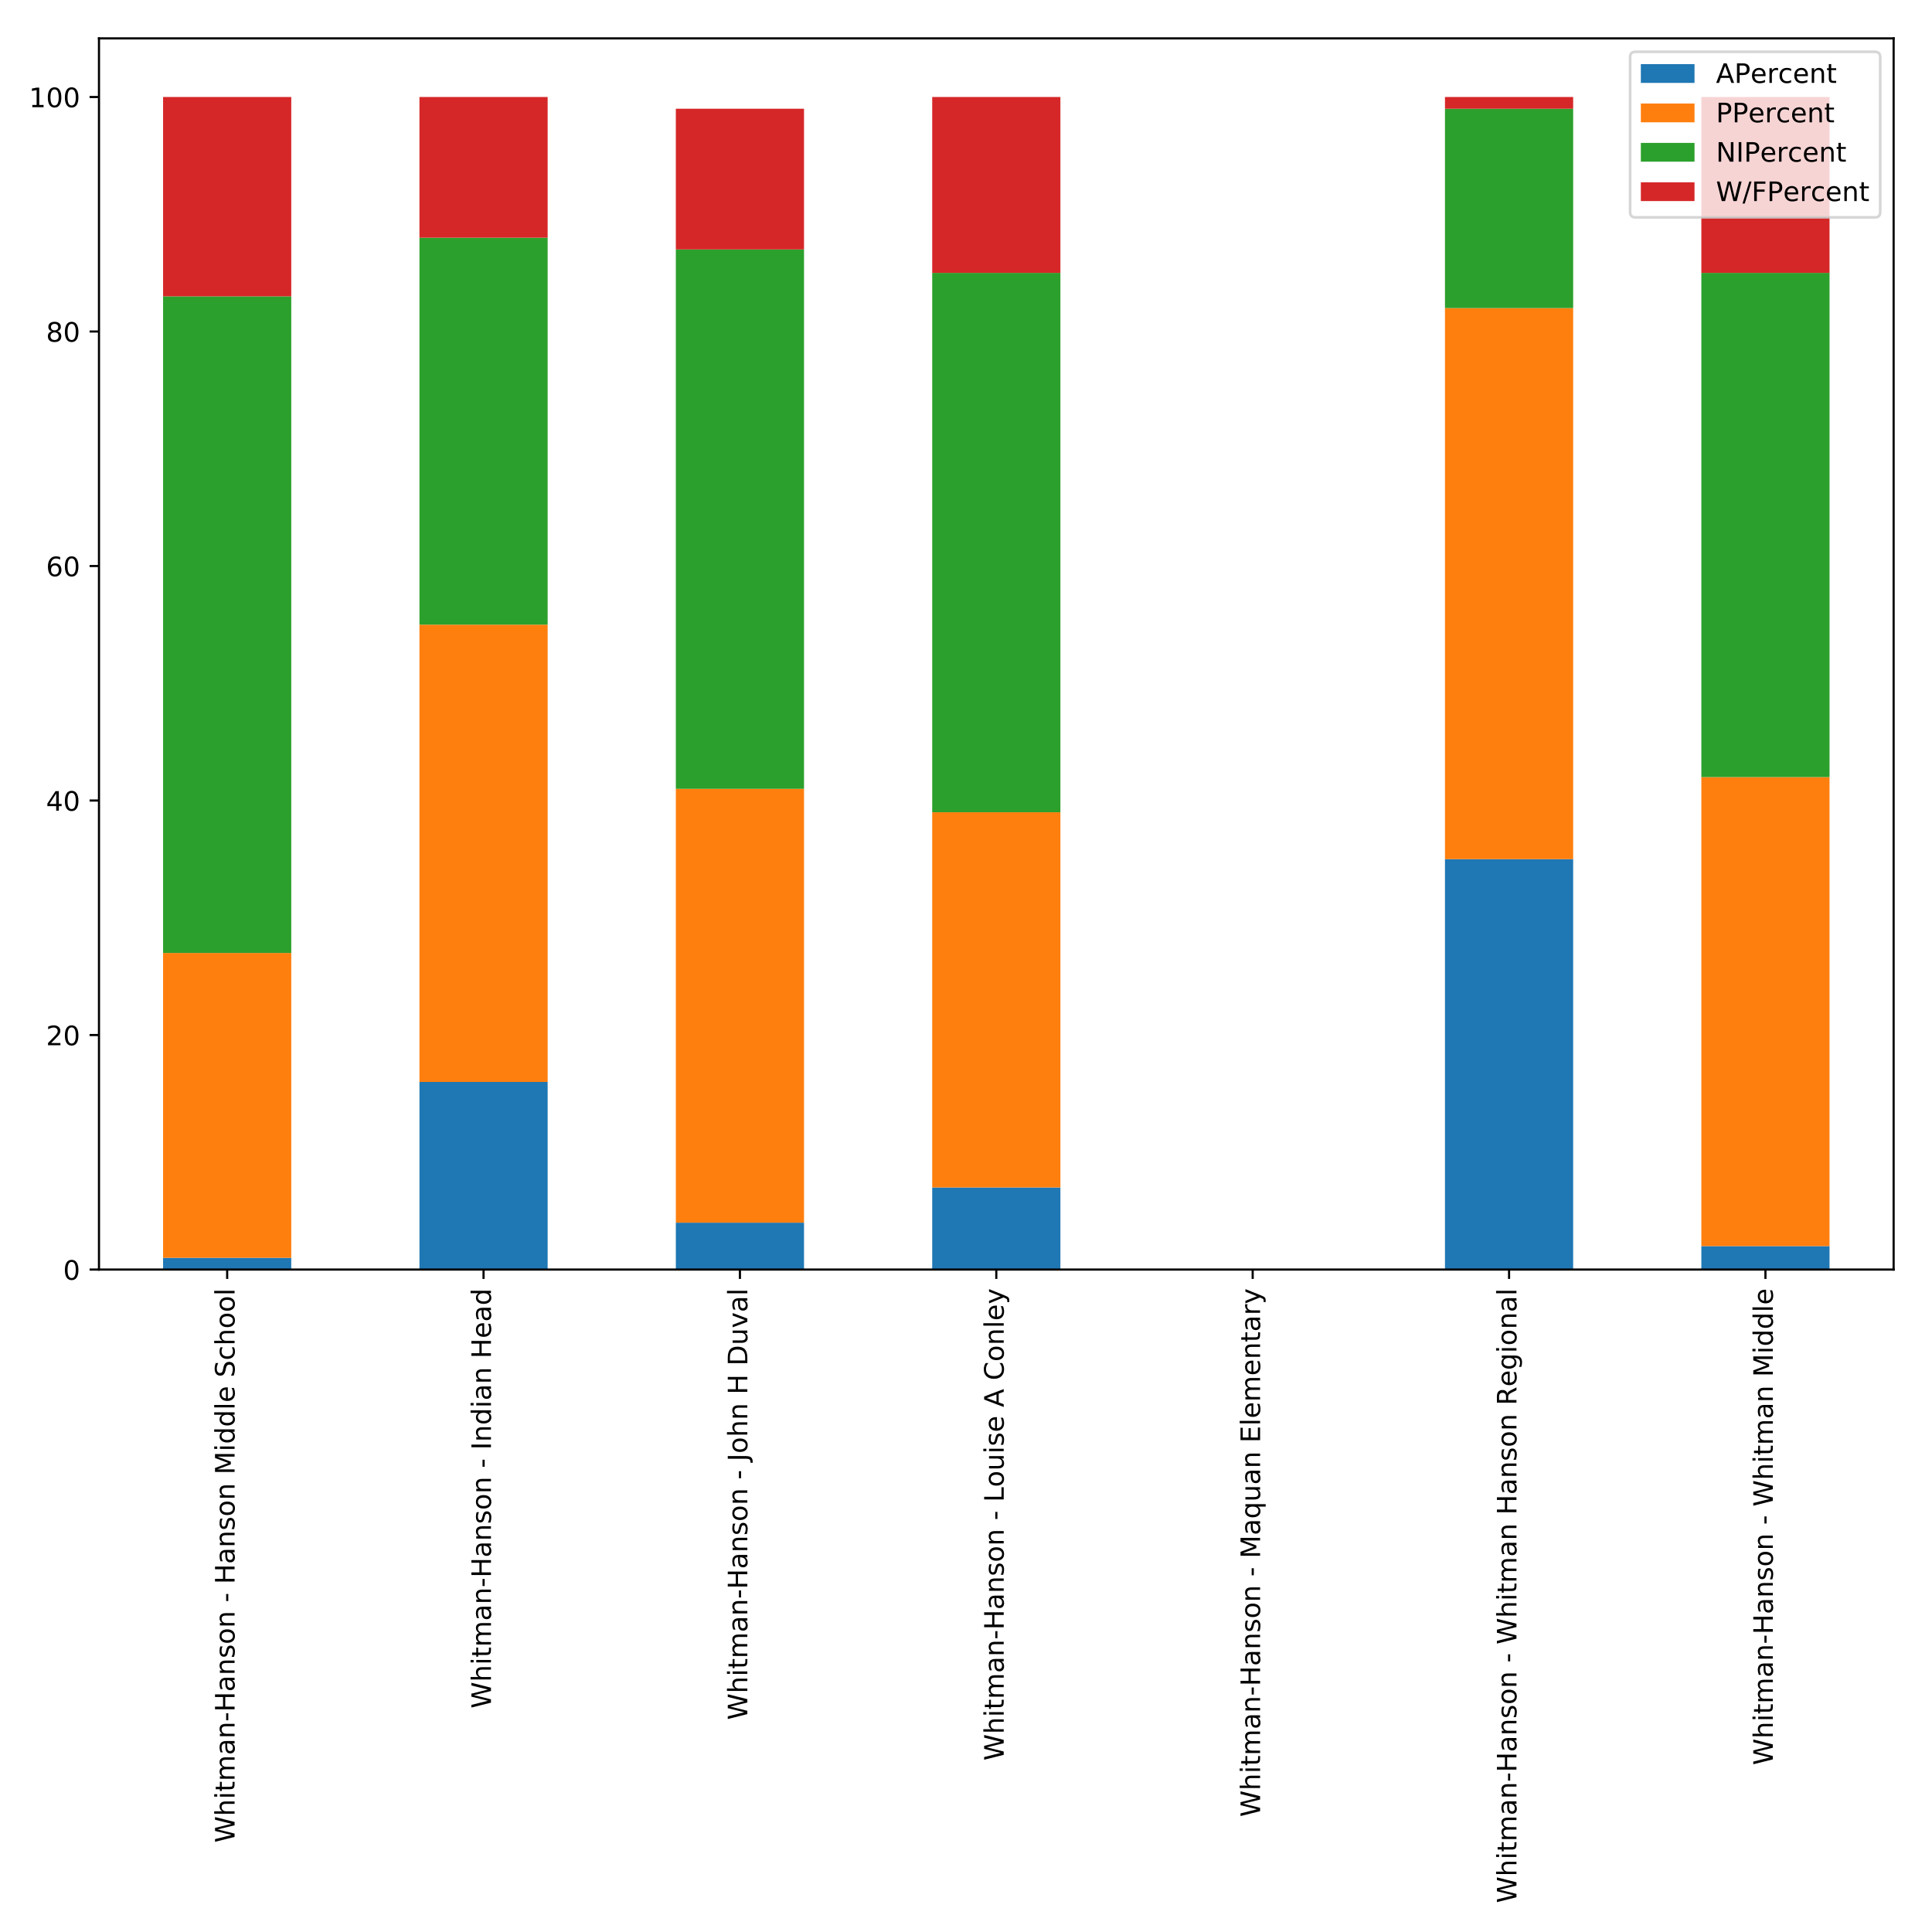 <?xml version="1.0" encoding="utf-8" standalone="no"?>
<!DOCTYPE svg PUBLIC "-//W3C//DTD SVG 1.1//EN"
  "http://www.w3.org/Graphics/SVG/1.1/DTD/svg11.dtd">
<!-- Created with matplotlib (http://matplotlib.org/) -->
<svg height="720pt" version="1.1" viewBox="0 0 720 720" width="720pt" xmlns="http://www.w3.org/2000/svg" xmlns:xlink="http://www.w3.org/1999/xlink">
 <defs>
  <style type="text/css">
*{stroke-linecap:butt;stroke-linejoin:round;}
  </style>
 </defs>
 <g id="figure_1">
  <g id="patch_1">
   <path d="M 0 720 
L 720 720 
L 720 0 
L 0 0 
z
" style="fill:#ffffff;"/>
  </g>
  <g id="axes_1">
   <g id="patch_2">
    <path d="M 36.888 473.125 
L 705.7 473.125 
L 705.7 14.3 
L 36.888 14.3 
z
" style="fill:#ffffff;"/>
   </g>
   <g id="patch_3">
    <path clip-path="url(#p2702b3f7ec)" d="M 60.774 473.125 
L 108.546 473.125 
L 108.546 468.755 
L 60.774 468.755 
z
" style="fill:#1f77b4;"/>
   </g>
   <g id="patch_4">
    <path clip-path="url(#p2702b3f7ec)" d="M 156.318 473.125 
L 204.091 473.125 
L 204.091 403.209 
L 156.318 403.209 
z
" style="fill:#1f77b4;"/>
   </g>
   <g id="patch_5">
    <path clip-path="url(#p2702b3f7ec)" d="M 251.863 473.125 
L 299.635 473.125 
L 299.635 455.646 
L 251.863 455.646 
z
" style="fill:#1f77b4;"/>
   </g>
   <g id="patch_6">
    <path clip-path="url(#p2702b3f7ec)" d="M 347.408 473.125 
L 395.18 473.125 
L 395.18 442.537 
L 347.408 442.537 
z
" style="fill:#1f77b4;"/>
   </g>
   <g id="patch_7">
    <path clip-path="url(#p2702b3f7ec)" d="M 442.952 473.125 
L 490.725 473.125 
L 490.725 473.125 
L 442.952 473.125 
z
" style="fill:#1f77b4;"/>
   </g>
   <g id="patch_8">
    <path clip-path="url(#p2702b3f7ec)" d="M 538.497 473.125 
L 586.269 473.125 
L 586.269 320.183 
L 538.497 320.183 
z
" style="fill:#1f77b4;"/>
   </g>
   <g id="patch_9">
    <path clip-path="url(#p2702b3f7ec)" d="M 634.042 473.125 
L 681.814 473.125 
L 681.814 464.385 
L 634.042 464.385 
z
" style="fill:#1f77b4;"/>
   </g>
   <g id="patch_10">
    <path clip-path="url(#p2702b3f7ec)" d="M 60.774 468.755 
L 108.546 468.755 
L 108.546 355.141 
L 60.774 355.141 
z
" style="fill:#ff7f0e;"/>
   </g>
   <g id="patch_11">
    <path clip-path="url(#p2702b3f7ec)" d="M 156.318 403.209 
L 204.091 403.209 
L 204.091 232.788 
L 156.318 232.788 
z
" style="fill:#ff7f0e;"/>
   </g>
   <g id="patch_12">
    <path clip-path="url(#p2702b3f7ec)" d="M 251.863 455.646 
L 299.635 455.646 
L 299.635 293.965 
L 251.863 293.965 
z
" style="fill:#ff7f0e;"/>
   </g>
   <g id="patch_13">
    <path clip-path="url(#p2702b3f7ec)" d="M 347.408 442.537 
L 395.18 442.537 
L 395.18 302.704 
L 347.408 302.704 
z
" style="fill:#ff7f0e;"/>
   </g>
   <g id="patch_14">
    <path clip-path="url(#p2702b3f7ec)" d="M 442.952 473.125 
L 490.725 473.125 
L 490.725 473.125 
L 442.952 473.125 
z
" style="fill:#ff7f0e;"/>
   </g>
   <g id="patch_15">
    <path clip-path="url(#p2702b3f7ec)" d="M 538.497 320.183 
L 586.269 320.183 
L 586.269 114.805 
L 538.497 114.805 
z
" style="fill:#ff7f0e;"/>
   </g>
   <g id="patch_16">
    <path clip-path="url(#p2702b3f7ec)" d="M 634.042 464.385 
L 681.814 464.385 
L 681.814 289.595 
L 634.042 289.595 
z
" style="fill:#ff7f0e;"/>
   </g>
   <g id="patch_17">
    <path clip-path="url(#p2702b3f7ec)" d="M 60.774 355.141 
L 108.546 355.141 
L 108.546 110.435 
L 60.774 110.435 
z
" style="fill:#2ca02c;"/>
   </g>
   <g id="patch_18">
    <path clip-path="url(#p2702b3f7ec)" d="M 156.318 232.788 
L 204.091 232.788 
L 204.091 88.586 
L 156.318 88.586 
z
" style="fill:#2ca02c;"/>
   </g>
   <g id="patch_19">
    <path clip-path="url(#p2702b3f7ec)" d="M 251.863 293.965 
L 299.635 293.965 
L 299.635 92.956 
L 251.863 92.956 
z
" style="fill:#2ca02c;"/>
   </g>
   <g id="patch_20">
    <path clip-path="url(#p2702b3f7ec)" d="M 347.408 302.704 
L 395.18 302.704 
L 395.18 101.695 
L 347.408 101.695 
z
" style="fill:#2ca02c;"/>
   </g>
   <g id="patch_21">
    <path clip-path="url(#p2702b3f7ec)" d="M 442.952 473.125 
L 490.725 473.125 
L 490.725 473.125 
L 442.952 473.125 
z
" style="fill:#2ca02c;"/>
   </g>
   <g id="patch_22">
    <path clip-path="url(#p2702b3f7ec)" d="M 538.497 114.805 
L 586.269 114.805 
L 586.269 40.519 
L 538.497 40.519 
z
" style="fill:#2ca02c;"/>
   </g>
   <g id="patch_23">
    <path clip-path="url(#p2702b3f7ec)" d="M 634.042 289.595 
L 681.814 289.595 
L 681.814 101.695 
L 634.042 101.695 
z
" style="fill:#2ca02c;"/>
   </g>
   <g id="patch_24">
    <path clip-path="url(#p2702b3f7ec)" d="M 60.774 110.435 
L 108.546 110.435 
L 108.546 36.149 
L 60.774 36.149 
z
" style="fill:#d62728;"/>
   </g>
   <g id="patch_25">
    <path clip-path="url(#p2702b3f7ec)" d="M 156.318 88.586 
L 204.091 88.586 
L 204.091 36.149 
L 156.318 36.149 
z
" style="fill:#d62728;"/>
   </g>
   <g id="patch_26">
    <path clip-path="url(#p2702b3f7ec)" d="M 251.863 92.956 
L 299.635 92.956 
L 299.635 40.519 
L 251.863 40.519 
z
" style="fill:#d62728;"/>
   </g>
   <g id="patch_27">
    <path clip-path="url(#p2702b3f7ec)" d="M 347.408 101.695 
L 395.18 101.695 
L 395.18 36.149 
L 347.408 36.149 
z
" style="fill:#d62728;"/>
   </g>
   <g id="patch_28">
    <path clip-path="url(#p2702b3f7ec)" d="M 442.952 473.125 
L 490.725 473.125 
L 490.725 473.125 
L 442.952 473.125 
z
" style="fill:#d62728;"/>
   </g>
   <g id="patch_29">
    <path clip-path="url(#p2702b3f7ec)" d="M 538.497 40.519 
L 586.269 40.519 
L 586.269 36.149 
L 538.497 36.149 
z
" style="fill:#d62728;"/>
   </g>
   <g id="patch_30">
    <path clip-path="url(#p2702b3f7ec)" d="M 634.042 101.695 
L 681.814 101.695 
L 681.814 36.149 
L 634.042 36.149 
z
" style="fill:#d62728;"/>
   </g>
   <g id="matplotlib.axis_1">
    <g id="xtick_1">
     <g id="line2d_1">
      <defs>
       <path d="M 0 0 
L 0 3.5 
" id="me9a4a42845" style="stroke:#000000;stroke-width:0.8;"/>
      </defs>
      <g>
       <use style="stroke:#000000;stroke-width:0.8;" x="84.66" xlink:href="#me9a4a42845" y="473.125"/>
      </g>
     </g>
     <g id="text_1">
      <!-- Whitman-Hanson - Hanson Middle School -->
      <defs>
       <path d="M 3.328 72.906 
L 13.281 72.906 
L 28.609 11.281 
L 43.891 72.906 
L 54.984 72.906 
L 70.312 11.281 
L 85.594 72.906 
L 95.609 72.906 
L 77.297 0 
L 64.891 0 
L 49.516 63.281 
L 33.984 0 
L 21.578 0 
z
" id="DejaVuSans-57"/>
       <path d="M 54.891 33.016 
L 54.891 0 
L 45.906 0 
L 45.906 32.719 
Q 45.906 40.484 42.875 44.328 
Q 39.844 48.188 33.797 48.188 
Q 26.516 48.188 22.312 43.547 
Q 18.109 38.922 18.109 30.906 
L 18.109 0 
L 9.078 0 
L 9.078 75.984 
L 18.109 75.984 
L 18.109 46.188 
Q 21.344 51.125 25.703 53.562 
Q 30.078 56 35.797 56 
Q 45.219 56 50.047 50.172 
Q 54.891 44.344 54.891 33.016 
z
" id="DejaVuSans-68"/>
       <path d="M 9.422 54.688 
L 18.406 54.688 
L 18.406 0 
L 9.422 0 
z
M 9.422 75.984 
L 18.406 75.984 
L 18.406 64.594 
L 9.422 64.594 
z
" id="DejaVuSans-69"/>
       <path d="M 18.312 70.219 
L 18.312 54.688 
L 36.812 54.688 
L 36.812 47.703 
L 18.312 47.703 
L 18.312 18.016 
Q 18.312 11.328 20.141 9.422 
Q 21.969 7.516 27.594 7.516 
L 36.812 7.516 
L 36.812 0 
L 27.594 0 
Q 17.188 0 13.234 3.875 
Q 9.281 7.766 9.281 18.016 
L 9.281 47.703 
L 2.688 47.703 
L 2.688 54.688 
L 9.281 54.688 
L 9.281 70.219 
z
" id="DejaVuSans-74"/>
       <path d="M 52 44.188 
Q 55.375 50.25 60.062 53.125 
Q 64.75 56 71.094 56 
Q 79.641 56 84.281 50.016 
Q 88.922 44.047 88.922 33.016 
L 88.922 0 
L 79.891 0 
L 79.891 32.719 
Q 79.891 40.578 77.094 44.375 
Q 74.312 48.188 68.609 48.188 
Q 61.625 48.188 57.562 43.547 
Q 53.516 38.922 53.516 30.906 
L 53.516 0 
L 44.484 0 
L 44.484 32.719 
Q 44.484 40.625 41.703 44.406 
Q 38.922 48.188 33.109 48.188 
Q 26.219 48.188 22.156 43.531 
Q 18.109 38.875 18.109 30.906 
L 18.109 0 
L 9.078 0 
L 9.078 54.688 
L 18.109 54.688 
L 18.109 46.188 
Q 21.188 51.219 25.484 53.609 
Q 29.781 56 35.688 56 
Q 41.656 56 45.828 52.969 
Q 50 49.953 52 44.188 
z
" id="DejaVuSans-6d"/>
       <path d="M 34.281 27.484 
Q 23.391 27.484 19.188 25 
Q 14.984 22.516 14.984 16.5 
Q 14.984 11.719 18.141 8.906 
Q 21.297 6.109 26.703 6.109 
Q 34.188 6.109 38.703 11.406 
Q 43.219 16.703 43.219 25.484 
L 43.219 27.484 
z
M 52.203 31.203 
L 52.203 0 
L 43.219 0 
L 43.219 8.297 
Q 40.141 3.328 35.547 0.953 
Q 30.953 -1.422 24.312 -1.422 
Q 15.922 -1.422 10.953 3.297 
Q 6 8.016 6 15.922 
Q 6 25.141 12.172 29.828 
Q 18.359 34.516 30.609 34.516 
L 43.219 34.516 
L 43.219 35.406 
Q 43.219 41.609 39.141 45 
Q 35.062 48.391 27.688 48.391 
Q 23 48.391 18.547 47.266 
Q 14.109 46.141 10.016 43.891 
L 10.016 52.203 
Q 14.938 54.109 19.578 55.047 
Q 24.219 56 28.609 56 
Q 40.484 56 46.344 49.844 
Q 52.203 43.703 52.203 31.203 
z
" id="DejaVuSans-61"/>
       <path d="M 54.891 33.016 
L 54.891 0 
L 45.906 0 
L 45.906 32.719 
Q 45.906 40.484 42.875 44.328 
Q 39.844 48.188 33.797 48.188 
Q 26.516 48.188 22.312 43.547 
Q 18.109 38.922 18.109 30.906 
L 18.109 0 
L 9.078 0 
L 9.078 54.688 
L 18.109 54.688 
L 18.109 46.188 
Q 21.344 51.125 25.703 53.562 
Q 30.078 56 35.797 56 
Q 45.219 56 50.047 50.172 
Q 54.891 44.344 54.891 33.016 
z
" id="DejaVuSans-6e"/>
       <path d="M 4.891 31.391 
L 31.203 31.391 
L 31.203 23.391 
L 4.891 23.391 
z
" id="DejaVuSans-2d"/>
       <path d="M 9.812 72.906 
L 19.672 72.906 
L 19.672 43.016 
L 55.516 43.016 
L 55.516 72.906 
L 65.375 72.906 
L 65.375 0 
L 55.516 0 
L 55.516 34.719 
L 19.672 34.719 
L 19.672 0 
L 9.812 0 
z
" id="DejaVuSans-48"/>
       <path d="M 44.281 53.078 
L 44.281 44.578 
Q 40.484 46.531 36.375 47.5 
Q 32.281 48.484 27.875 48.484 
Q 21.188 48.484 17.844 46.438 
Q 14.5 44.391 14.5 40.281 
Q 14.5 37.156 16.891 35.375 
Q 19.281 33.594 26.516 31.984 
L 29.594 31.297 
Q 39.156 29.25 43.188 25.516 
Q 47.219 21.781 47.219 15.094 
Q 47.219 7.469 41.188 3.016 
Q 35.156 -1.422 24.609 -1.422 
Q 20.219 -1.422 15.453 -0.562 
Q 10.688 0.297 5.422 2 
L 5.422 11.281 
Q 10.406 8.688 15.234 7.391 
Q 20.062 6.109 24.812 6.109 
Q 31.156 6.109 34.562 8.281 
Q 37.984 10.453 37.984 14.406 
Q 37.984 18.062 35.516 20.016 
Q 33.062 21.969 24.703 23.781 
L 21.578 24.516 
Q 13.234 26.266 9.516 29.906 
Q 5.812 33.547 5.812 39.891 
Q 5.812 47.609 11.281 51.797 
Q 16.75 56 26.812 56 
Q 31.781 56 36.172 55.266 
Q 40.578 54.547 44.281 53.078 
z
" id="DejaVuSans-73"/>
       <path d="M 30.609 48.391 
Q 23.391 48.391 19.188 42.75 
Q 14.984 37.109 14.984 27.297 
Q 14.984 17.484 19.156 11.844 
Q 23.344 6.203 30.609 6.203 
Q 37.797 6.203 41.984 11.859 
Q 46.188 17.531 46.188 27.297 
Q 46.188 37.016 41.984 42.703 
Q 37.797 48.391 30.609 48.391 
z
M 30.609 56 
Q 42.328 56 49.016 48.375 
Q 55.719 40.766 55.719 27.297 
Q 55.719 13.875 49.016 6.219 
Q 42.328 -1.422 30.609 -1.422 
Q 18.844 -1.422 12.172 6.219 
Q 5.516 13.875 5.516 27.297 
Q 5.516 40.766 12.172 48.375 
Q 18.844 56 30.609 56 
z
" id="DejaVuSans-6f"/>
       <path id="DejaVuSans-20"/>
       <path d="M 9.812 72.906 
L 24.516 72.906 
L 43.109 23.297 
L 61.812 72.906 
L 76.516 72.906 
L 76.516 0 
L 66.891 0 
L 66.891 64.016 
L 48.094 14.016 
L 38.188 14.016 
L 19.391 64.016 
L 19.391 0 
L 9.812 0 
z
" id="DejaVuSans-4d"/>
       <path d="M 45.406 46.391 
L 45.406 75.984 
L 54.391 75.984 
L 54.391 0 
L 45.406 0 
L 45.406 8.203 
Q 42.578 3.328 38.25 0.953 
Q 33.938 -1.422 27.875 -1.422 
Q 17.969 -1.422 11.734 6.484 
Q 5.516 14.406 5.516 27.297 
Q 5.516 40.188 11.734 48.094 
Q 17.969 56 27.875 56 
Q 33.938 56 38.25 53.625 
Q 42.578 51.266 45.406 46.391 
z
M 14.797 27.297 
Q 14.797 17.391 18.875 11.75 
Q 22.953 6.109 30.078 6.109 
Q 37.203 6.109 41.297 11.75 
Q 45.406 17.391 45.406 27.297 
Q 45.406 37.203 41.297 42.844 
Q 37.203 48.484 30.078 48.484 
Q 22.953 48.484 18.875 42.844 
Q 14.797 37.203 14.797 27.297 
z
" id="DejaVuSans-64"/>
       <path d="M 9.422 75.984 
L 18.406 75.984 
L 18.406 0 
L 9.422 0 
z
" id="DejaVuSans-6c"/>
       <path d="M 56.203 29.594 
L 56.203 25.203 
L 14.891 25.203 
Q 15.484 15.922 20.484 11.062 
Q 25.484 6.203 34.422 6.203 
Q 39.594 6.203 44.453 7.469 
Q 49.312 8.734 54.109 11.281 
L 54.109 2.781 
Q 49.266 0.734 44.188 -0.344 
Q 39.109 -1.422 33.891 -1.422 
Q 20.797 -1.422 13.156 6.188 
Q 5.516 13.812 5.516 26.812 
Q 5.516 40.234 12.766 48.109 
Q 20.016 56 32.328 56 
Q 43.359 56 49.781 48.891 
Q 56.203 41.797 56.203 29.594 
z
M 47.219 32.234 
Q 47.125 39.594 43.094 43.984 
Q 39.062 48.391 32.422 48.391 
Q 24.906 48.391 20.391 44.141 
Q 15.875 39.891 15.188 32.172 
z
" id="DejaVuSans-65"/>
       <path d="M 53.516 70.516 
L 53.516 60.891 
Q 47.906 63.578 42.922 64.891 
Q 37.938 66.219 33.297 66.219 
Q 25.25 66.219 20.875 63.094 
Q 16.5 59.969 16.5 54.203 
Q 16.5 49.359 19.406 46.891 
Q 22.312 44.438 30.422 42.922 
L 36.375 41.703 
Q 47.406 39.594 52.656 34.297 
Q 57.906 29 57.906 20.125 
Q 57.906 9.516 50.797 4.047 
Q 43.703 -1.422 29.984 -1.422 
Q 24.812 -1.422 18.969 -0.25 
Q 13.141 0.922 6.891 3.219 
L 6.891 13.375 
Q 12.891 10.016 18.656 8.297 
Q 24.422 6.594 29.984 6.594 
Q 38.422 6.594 43.016 9.906 
Q 47.609 13.234 47.609 19.391 
Q 47.609 24.75 44.312 27.781 
Q 41.016 30.812 33.5 32.328 
L 27.484 33.5 
Q 16.453 35.688 11.516 40.375 
Q 6.594 45.062 6.594 53.422 
Q 6.594 63.094 13.406 68.656 
Q 20.219 74.219 32.172 74.219 
Q 37.312 74.219 42.625 73.281 
Q 47.953 72.359 53.516 70.516 
z
" id="DejaVuSans-53"/>
       <path d="M 48.781 52.594 
L 48.781 44.188 
Q 44.969 46.297 41.141 47.344 
Q 37.312 48.391 33.406 48.391 
Q 24.656 48.391 19.812 42.844 
Q 14.984 37.312 14.984 27.297 
Q 14.984 17.281 19.812 11.734 
Q 24.656 6.203 33.406 6.203 
Q 37.312 6.203 41.141 7.25 
Q 44.969 8.297 48.781 10.406 
L 48.781 2.094 
Q 45.016 0.344 40.984 -0.531 
Q 36.969 -1.422 32.422 -1.422 
Q 20.062 -1.422 12.781 6.344 
Q 5.516 14.109 5.516 27.297 
Q 5.516 40.672 12.859 48.328 
Q 20.219 56 33.016 56 
Q 37.156 56 41.109 55.141 
Q 45.062 54.297 48.781 52.594 
z
" id="DejaVuSans-63"/>
      </defs>
      <g transform="translate(87.419 686.72)rotate(-90)scale(0.1 -0.1)">
       <use xlink:href="#DejaVuSans-57"/>
       <use x="98.877" xlink:href="#DejaVuSans-68"/>
       <use x="162.256" xlink:href="#DejaVuSans-69"/>
       <use x="190.039" xlink:href="#DejaVuSans-74"/>
       <use x="229.248" xlink:href="#DejaVuSans-6d"/>
       <use x="326.66" xlink:href="#DejaVuSans-61"/>
       <use x="387.939" xlink:href="#DejaVuSans-6e"/>
       <use x="451.318" xlink:href="#DejaVuSans-2d"/>
       <use x="487.402" xlink:href="#DejaVuSans-48"/>
       <use x="562.598" xlink:href="#DejaVuSans-61"/>
       <use x="623.877" xlink:href="#DejaVuSans-6e"/>
       <use x="687.256" xlink:href="#DejaVuSans-73"/>
       <use x="739.355" xlink:href="#DejaVuSans-6f"/>
       <use x="800.537" xlink:href="#DejaVuSans-6e"/>
       <use x="863.916" xlink:href="#DejaVuSans-20"/>
       <use x="895.703" xlink:href="#DejaVuSans-2d"/>
       <use x="931.787" xlink:href="#DejaVuSans-20"/>
       <use x="963.574" xlink:href="#DejaVuSans-48"/>
       <use x="1038.77" xlink:href="#DejaVuSans-61"/>
       <use x="1100.049" xlink:href="#DejaVuSans-6e"/>
       <use x="1163.428" xlink:href="#DejaVuSans-73"/>
       <use x="1215.527" xlink:href="#DejaVuSans-6f"/>
       <use x="1276.709" xlink:href="#DejaVuSans-6e"/>
       <use x="1340.088" xlink:href="#DejaVuSans-20"/>
       <use x="1371.875" xlink:href="#DejaVuSans-4d"/>
       <use x="1458.154" xlink:href="#DejaVuSans-69"/>
       <use x="1485.938" xlink:href="#DejaVuSans-64"/>
       <use x="1549.414" xlink:href="#DejaVuSans-64"/>
       <use x="1612.891" xlink:href="#DejaVuSans-6c"/>
       <use x="1640.674" xlink:href="#DejaVuSans-65"/>
       <use x="1702.197" xlink:href="#DejaVuSans-20"/>
       <use x="1733.984" xlink:href="#DejaVuSans-53"/>
       <use x="1797.461" xlink:href="#DejaVuSans-63"/>
       <use x="1852.441" xlink:href="#DejaVuSans-68"/>
       <use x="1915.82" xlink:href="#DejaVuSans-6f"/>
       <use x="1977.002" xlink:href="#DejaVuSans-6f"/>
       <use x="2038.184" xlink:href="#DejaVuSans-6c"/>
      </g>
     </g>
    </g>
    <g id="xtick_2">
     <g id="line2d_2">
      <g>
       <use style="stroke:#000000;stroke-width:0.8;" x="180.204" xlink:href="#me9a4a42845" y="473.125"/>
      </g>
     </g>
     <g id="text_2">
      <!-- Whitman-Hanson - Indian Head -->
      <defs>
       <path d="M 9.812 72.906 
L 19.672 72.906 
L 19.672 0 
L 9.812 0 
z
" id="DejaVuSans-49"/>
      </defs>
      <g transform="translate(182.964 636.686)rotate(-90)scale(0.1 -0.1)">
       <use xlink:href="#DejaVuSans-57"/>
       <use x="98.877" xlink:href="#DejaVuSans-68"/>
       <use x="162.256" xlink:href="#DejaVuSans-69"/>
       <use x="190.039" xlink:href="#DejaVuSans-74"/>
       <use x="229.248" xlink:href="#DejaVuSans-6d"/>
       <use x="326.66" xlink:href="#DejaVuSans-61"/>
       <use x="387.939" xlink:href="#DejaVuSans-6e"/>
       <use x="451.318" xlink:href="#DejaVuSans-2d"/>
       <use x="487.402" xlink:href="#DejaVuSans-48"/>
       <use x="562.598" xlink:href="#DejaVuSans-61"/>
       <use x="623.877" xlink:href="#DejaVuSans-6e"/>
       <use x="687.256" xlink:href="#DejaVuSans-73"/>
       <use x="739.355" xlink:href="#DejaVuSans-6f"/>
       <use x="800.537" xlink:href="#DejaVuSans-6e"/>
       <use x="863.916" xlink:href="#DejaVuSans-20"/>
       <use x="895.703" xlink:href="#DejaVuSans-2d"/>
       <use x="931.787" xlink:href="#DejaVuSans-20"/>
       <use x="963.574" xlink:href="#DejaVuSans-49"/>
       <use x="993.066" xlink:href="#DejaVuSans-6e"/>
       <use x="1056.445" xlink:href="#DejaVuSans-64"/>
       <use x="1119.922" xlink:href="#DejaVuSans-69"/>
       <use x="1147.705" xlink:href="#DejaVuSans-61"/>
       <use x="1208.984" xlink:href="#DejaVuSans-6e"/>
       <use x="1272.363" xlink:href="#DejaVuSans-20"/>
       <use x="1304.15" xlink:href="#DejaVuSans-48"/>
       <use x="1379.346" xlink:href="#DejaVuSans-65"/>
       <use x="1440.869" xlink:href="#DejaVuSans-61"/>
       <use x="1502.148" xlink:href="#DejaVuSans-64"/>
      </g>
     </g>
    </g>
    <g id="xtick_3">
     <g id="line2d_3">
      <g>
       <use style="stroke:#000000;stroke-width:0.8;" x="275.749" xlink:href="#me9a4a42845" y="473.125"/>
      </g>
     </g>
     <g id="text_3">
      <!-- Whitman-Hanson - John H Duval -->
      <defs>
       <path d="M 9.812 72.906 
L 19.672 72.906 
L 19.672 5.078 
Q 19.672 -8.109 14.672 -14.062 
Q 9.672 -20.016 -1.422 -20.016 
L -5.172 -20.016 
L -5.172 -11.719 
L -2.094 -11.719 
Q 4.438 -11.719 7.125 -8.047 
Q 9.812 -4.391 9.812 5.078 
z
" id="DejaVuSans-4a"/>
       <path d="M 19.672 64.797 
L 19.672 8.109 
L 31.594 8.109 
Q 46.688 8.109 53.688 14.938 
Q 60.688 21.781 60.688 36.531 
Q 60.688 51.172 53.688 57.984 
Q 46.688 64.797 31.594 64.797 
z
M 9.812 72.906 
L 30.078 72.906 
Q 51.266 72.906 61.172 64.094 
Q 71.094 55.281 71.094 36.531 
Q 71.094 17.672 61.125 8.828 
Q 51.172 0 30.078 0 
L 9.812 0 
z
" id="DejaVuSans-44"/>
       <path d="M 8.5 21.578 
L 8.5 54.688 
L 17.484 54.688 
L 17.484 21.922 
Q 17.484 14.156 20.5 10.266 
Q 23.531 6.391 29.594 6.391 
Q 36.859 6.391 41.078 11.031 
Q 45.312 15.672 45.312 23.688 
L 45.312 54.688 
L 54.297 54.688 
L 54.297 0 
L 45.312 0 
L 45.312 8.406 
Q 42.047 3.422 37.719 1 
Q 33.406 -1.422 27.688 -1.422 
Q 18.266 -1.422 13.375 4.438 
Q 8.5 10.297 8.5 21.578 
z
M 31.109 56 
z
" id="DejaVuSans-75"/>
       <path d="M 2.984 54.688 
L 12.5 54.688 
L 29.594 8.797 
L 46.688 54.688 
L 56.203 54.688 
L 35.688 0 
L 23.484 0 
z
" id="DejaVuSans-76"/>
      </defs>
      <g transform="translate(278.508 640.961)rotate(-90)scale(0.1 -0.1)">
       <use xlink:href="#DejaVuSans-57"/>
       <use x="98.877" xlink:href="#DejaVuSans-68"/>
       <use x="162.256" xlink:href="#DejaVuSans-69"/>
       <use x="190.039" xlink:href="#DejaVuSans-74"/>
       <use x="229.248" xlink:href="#DejaVuSans-6d"/>
       <use x="326.66" xlink:href="#DejaVuSans-61"/>
       <use x="387.939" xlink:href="#DejaVuSans-6e"/>
       <use x="451.318" xlink:href="#DejaVuSans-2d"/>
       <use x="487.402" xlink:href="#DejaVuSans-48"/>
       <use x="562.598" xlink:href="#DejaVuSans-61"/>
       <use x="623.877" xlink:href="#DejaVuSans-6e"/>
       <use x="687.256" xlink:href="#DejaVuSans-73"/>
       <use x="739.355" xlink:href="#DejaVuSans-6f"/>
       <use x="800.537" xlink:href="#DejaVuSans-6e"/>
       <use x="863.916" xlink:href="#DejaVuSans-20"/>
       <use x="895.703" xlink:href="#DejaVuSans-2d"/>
       <use x="931.787" xlink:href="#DejaVuSans-20"/>
       <use x="963.574" xlink:href="#DejaVuSans-4a"/>
       <use x="993.066" xlink:href="#DejaVuSans-6f"/>
       <use x="1054.248" xlink:href="#DejaVuSans-68"/>
       <use x="1117.627" xlink:href="#DejaVuSans-6e"/>
       <use x="1181.006" xlink:href="#DejaVuSans-20"/>
       <use x="1212.793" xlink:href="#DejaVuSans-48"/>
       <use x="1287.988" xlink:href="#DejaVuSans-20"/>
       <use x="1319.775" xlink:href="#DejaVuSans-44"/>
       <use x="1396.777" xlink:href="#DejaVuSans-75"/>
       <use x="1460.156" xlink:href="#DejaVuSans-76"/>
       <use x="1519.336" xlink:href="#DejaVuSans-61"/>
       <use x="1580.615" xlink:href="#DejaVuSans-6c"/>
      </g>
     </g>
    </g>
    <g id="xtick_4">
     <g id="line2d_4">
      <g>
       <use style="stroke:#000000;stroke-width:0.8;" x="371.294" xlink:href="#me9a4a42845" y="473.125"/>
      </g>
     </g>
     <g id="text_4">
      <!-- Whitman-Hanson - Louise A Conley -->
      <defs>
       <path d="M 9.812 72.906 
L 19.672 72.906 
L 19.672 8.297 
L 55.172 8.297 
L 55.172 0 
L 9.812 0 
z
" id="DejaVuSans-4c"/>
       <path d="M 34.188 63.188 
L 20.797 26.906 
L 47.609 26.906 
z
M 28.609 72.906 
L 39.797 72.906 
L 67.578 0 
L 57.328 0 
L 50.688 18.703 
L 17.828 18.703 
L 11.188 0 
L 0.781 0 
z
" id="DejaVuSans-41"/>
       <path d="M 64.406 67.281 
L 64.406 56.891 
Q 59.422 61.531 53.781 63.812 
Q 48.141 66.109 41.797 66.109 
Q 29.297 66.109 22.656 58.469 
Q 16.016 50.828 16.016 36.375 
Q 16.016 21.969 22.656 14.328 
Q 29.297 6.688 41.797 6.688 
Q 48.141 6.688 53.781 8.984 
Q 59.422 11.281 64.406 15.922 
L 64.406 5.609 
Q 59.234 2.094 53.438 0.328 
Q 47.656 -1.422 41.219 -1.422 
Q 24.656 -1.422 15.125 8.703 
Q 5.609 18.844 5.609 36.375 
Q 5.609 53.953 15.125 64.078 
Q 24.656 74.219 41.219 74.219 
Q 47.75 74.219 53.531 72.484 
Q 59.328 70.75 64.406 67.281 
z
" id="DejaVuSans-43"/>
       <path d="M 32.172 -5.078 
Q 28.375 -14.844 24.75 -17.812 
Q 21.141 -20.797 15.094 -20.797 
L 7.906 -20.797 
L 7.906 -13.281 
L 13.188 -13.281 
Q 16.891 -13.281 18.938 -11.516 
Q 21 -9.766 23.484 -3.219 
L 25.094 0.875 
L 2.984 54.688 
L 12.5 54.688 
L 29.594 11.922 
L 46.688 54.688 
L 56.203 54.688 
z
" id="DejaVuSans-79"/>
      </defs>
      <g transform="translate(374.053 656.131)rotate(-90)scale(0.1 -0.1)">
       <use xlink:href="#DejaVuSans-57"/>
       <use x="98.877" xlink:href="#DejaVuSans-68"/>
       <use x="162.256" xlink:href="#DejaVuSans-69"/>
       <use x="190.039" xlink:href="#DejaVuSans-74"/>
       <use x="229.248" xlink:href="#DejaVuSans-6d"/>
       <use x="326.66" xlink:href="#DejaVuSans-61"/>
       <use x="387.939" xlink:href="#DejaVuSans-6e"/>
       <use x="451.318" xlink:href="#DejaVuSans-2d"/>
       <use x="487.402" xlink:href="#DejaVuSans-48"/>
       <use x="562.598" xlink:href="#DejaVuSans-61"/>
       <use x="623.877" xlink:href="#DejaVuSans-6e"/>
       <use x="687.256" xlink:href="#DejaVuSans-73"/>
       <use x="739.355" xlink:href="#DejaVuSans-6f"/>
       <use x="800.537" xlink:href="#DejaVuSans-6e"/>
       <use x="863.916" xlink:href="#DejaVuSans-20"/>
       <use x="895.703" xlink:href="#DejaVuSans-2d"/>
       <use x="931.787" xlink:href="#DejaVuSans-20"/>
       <use x="963.574" xlink:href="#DejaVuSans-4c"/>
       <use x="1019.271" xlink:href="#DejaVuSans-6f"/>
       <use x="1080.453" xlink:href="#DejaVuSans-75"/>
       <use x="1143.832" xlink:href="#DejaVuSans-69"/>
       <use x="1171.615" xlink:href="#DejaVuSans-73"/>
       <use x="1223.715" xlink:href="#DejaVuSans-65"/>
       <use x="1285.238" xlink:href="#DejaVuSans-20"/>
       <use x="1317.025" xlink:href="#DejaVuSans-41"/>
       <use x="1385.434" xlink:href="#DejaVuSans-20"/>
       <use x="1417.221" xlink:href="#DejaVuSans-43"/>
       <use x="1487.045" xlink:href="#DejaVuSans-6f"/>
       <use x="1548.227" xlink:href="#DejaVuSans-6e"/>
       <use x="1611.605" xlink:href="#DejaVuSans-6c"/>
       <use x="1639.389" xlink:href="#DejaVuSans-65"/>
       <use x="1700.912" xlink:href="#DejaVuSans-79"/>
      </g>
     </g>
    </g>
    <g id="xtick_5">
     <g id="line2d_5">
      <g>
       <use style="stroke:#000000;stroke-width:0.8;" x="466.838" xlink:href="#me9a4a42845" y="473.125"/>
      </g>
     </g>
     <g id="text_5">
      <!-- Whitman-Hanson - Maquan Elementary -->
      <defs>
       <path d="M 14.797 27.297 
Q 14.797 17.391 18.875 11.75 
Q 22.953 6.109 30.078 6.109 
Q 37.203 6.109 41.297 11.75 
Q 45.406 17.391 45.406 27.297 
Q 45.406 37.203 41.297 42.844 
Q 37.203 48.484 30.078 48.484 
Q 22.953 48.484 18.875 42.844 
Q 14.797 37.203 14.797 27.297 
z
M 45.406 8.203 
Q 42.578 3.328 38.25 0.953 
Q 33.938 -1.422 27.875 -1.422 
Q 17.969 -1.422 11.734 6.484 
Q 5.516 14.406 5.516 27.297 
Q 5.516 40.188 11.734 48.094 
Q 17.969 56 27.875 56 
Q 33.938 56 38.25 53.625 
Q 42.578 51.266 45.406 46.391 
L 45.406 54.688 
L 54.391 54.688 
L 54.391 -20.797 
L 45.406 -20.797 
z
" id="DejaVuSans-71"/>
       <path d="M 9.812 72.906 
L 55.906 72.906 
L 55.906 64.594 
L 19.672 64.594 
L 19.672 43.016 
L 54.391 43.016 
L 54.391 34.719 
L 19.672 34.719 
L 19.672 8.297 
L 56.781 8.297 
L 56.781 0 
L 9.812 0 
z
" id="DejaVuSans-45"/>
       <path d="M 41.109 46.297 
Q 39.594 47.172 37.812 47.578 
Q 36.031 48 33.891 48 
Q 26.266 48 22.188 43.047 
Q 18.109 38.094 18.109 28.812 
L 18.109 0 
L 9.078 0 
L 9.078 54.688 
L 18.109 54.688 
L 18.109 46.188 
Q 20.953 51.172 25.484 53.578 
Q 30.031 56 36.531 56 
Q 37.453 56 38.578 55.875 
Q 39.703 55.766 41.062 55.516 
z
" id="DejaVuSans-72"/>
      </defs>
      <g transform="translate(469.598 677.123)rotate(-90)scale(0.1 -0.1)">
       <use xlink:href="#DejaVuSans-57"/>
       <use x="98.877" xlink:href="#DejaVuSans-68"/>
       <use x="162.256" xlink:href="#DejaVuSans-69"/>
       <use x="190.039" xlink:href="#DejaVuSans-74"/>
       <use x="229.248" xlink:href="#DejaVuSans-6d"/>
       <use x="326.66" xlink:href="#DejaVuSans-61"/>
       <use x="387.939" xlink:href="#DejaVuSans-6e"/>
       <use x="451.318" xlink:href="#DejaVuSans-2d"/>
       <use x="487.402" xlink:href="#DejaVuSans-48"/>
       <use x="562.598" xlink:href="#DejaVuSans-61"/>
       <use x="623.877" xlink:href="#DejaVuSans-6e"/>
       <use x="687.256" xlink:href="#DejaVuSans-73"/>
       <use x="739.355" xlink:href="#DejaVuSans-6f"/>
       <use x="800.537" xlink:href="#DejaVuSans-6e"/>
       <use x="863.916" xlink:href="#DejaVuSans-20"/>
       <use x="895.703" xlink:href="#DejaVuSans-2d"/>
       <use x="931.787" xlink:href="#DejaVuSans-20"/>
       <use x="963.574" xlink:href="#DejaVuSans-4d"/>
       <use x="1049.854" xlink:href="#DejaVuSans-61"/>
       <use x="1111.133" xlink:href="#DejaVuSans-71"/>
       <use x="1174.609" xlink:href="#DejaVuSans-75"/>
       <use x="1237.988" xlink:href="#DejaVuSans-61"/>
       <use x="1299.268" xlink:href="#DejaVuSans-6e"/>
       <use x="1362.646" xlink:href="#DejaVuSans-20"/>
       <use x="1394.434" xlink:href="#DejaVuSans-45"/>
       <use x="1457.617" xlink:href="#DejaVuSans-6c"/>
       <use x="1485.4" xlink:href="#DejaVuSans-65"/>
       <use x="1546.924" xlink:href="#DejaVuSans-6d"/>
       <use x="1644.336" xlink:href="#DejaVuSans-65"/>
       <use x="1705.859" xlink:href="#DejaVuSans-6e"/>
       <use x="1769.238" xlink:href="#DejaVuSans-74"/>
       <use x="1808.447" xlink:href="#DejaVuSans-61"/>
       <use x="1869.727" xlink:href="#DejaVuSans-72"/>
       <use x="1910.84" xlink:href="#DejaVuSans-79"/>
      </g>
     </g>
    </g>
    <g id="xtick_6">
     <g id="line2d_6">
      <g>
       <use style="stroke:#000000;stroke-width:0.8;" x="562.383" xlink:href="#me9a4a42845" y="473.125"/>
      </g>
     </g>
     <g id="text_6">
      <!-- Whitman-Hanson - Whitman Hanson Regional -->
      <defs>
       <path d="M 44.391 34.188 
Q 47.562 33.109 50.562 29.594 
Q 53.562 26.078 56.594 19.922 
L 66.609 0 
L 56 0 
L 46.688 18.703 
Q 43.062 26.031 39.672 28.422 
Q 36.281 30.812 30.422 30.812 
L 19.672 30.812 
L 19.672 0 
L 9.812 0 
L 9.812 72.906 
L 32.078 72.906 
Q 44.578 72.906 50.734 67.672 
Q 56.891 62.453 56.891 51.906 
Q 56.891 45.016 53.688 40.469 
Q 50.484 35.938 44.391 34.188 
z
M 19.672 64.797 
L 19.672 38.922 
L 32.078 38.922 
Q 39.203 38.922 42.844 42.219 
Q 46.484 45.516 46.484 51.906 
Q 46.484 58.297 42.844 61.547 
Q 39.203 64.797 32.078 64.797 
z
" id="DejaVuSans-52"/>
       <path d="M 45.406 27.984 
Q 45.406 37.75 41.375 43.109 
Q 37.359 48.484 30.078 48.484 
Q 22.859 48.484 18.828 43.109 
Q 14.797 37.75 14.797 27.984 
Q 14.797 18.266 18.828 12.891 
Q 22.859 7.516 30.078 7.516 
Q 37.359 7.516 41.375 12.891 
Q 45.406 18.266 45.406 27.984 
z
M 54.391 6.781 
Q 54.391 -7.172 48.188 -13.984 
Q 42 -20.797 29.203 -20.797 
Q 24.469 -20.797 20.266 -20.094 
Q 16.062 -19.391 12.109 -17.922 
L 12.109 -9.188 
Q 16.062 -11.328 19.922 -12.344 
Q 23.781 -13.375 27.781 -13.375 
Q 36.625 -13.375 41.016 -8.766 
Q 45.406 -4.156 45.406 5.172 
L 45.406 9.625 
Q 42.625 4.781 38.281 2.391 
Q 33.938 0 27.875 0 
Q 17.828 0 11.672 7.656 
Q 5.516 15.328 5.516 27.984 
Q 5.516 40.672 11.672 48.328 
Q 17.828 56 27.875 56 
Q 33.938 56 38.281 53.609 
Q 42.625 51.219 45.406 46.391 
L 45.406 54.688 
L 54.391 54.688 
z
" id="DejaVuSans-67"/>
      </defs>
      <g transform="translate(565.142 709.2)rotate(-90)scale(0.1 -0.1)">
       <use xlink:href="#DejaVuSans-57"/>
       <use x="98.877" xlink:href="#DejaVuSans-68"/>
       <use x="162.256" xlink:href="#DejaVuSans-69"/>
       <use x="190.039" xlink:href="#DejaVuSans-74"/>
       <use x="229.248" xlink:href="#DejaVuSans-6d"/>
       <use x="326.66" xlink:href="#DejaVuSans-61"/>
       <use x="387.939" xlink:href="#DejaVuSans-6e"/>
       <use x="451.318" xlink:href="#DejaVuSans-2d"/>
       <use x="487.402" xlink:href="#DejaVuSans-48"/>
       <use x="562.598" xlink:href="#DejaVuSans-61"/>
       <use x="623.877" xlink:href="#DejaVuSans-6e"/>
       <use x="687.256" xlink:href="#DejaVuSans-73"/>
       <use x="739.355" xlink:href="#DejaVuSans-6f"/>
       <use x="800.537" xlink:href="#DejaVuSans-6e"/>
       <use x="863.916" xlink:href="#DejaVuSans-20"/>
       <use x="895.703" xlink:href="#DejaVuSans-2d"/>
       <use x="931.787" xlink:href="#DejaVuSans-20"/>
       <use x="963.574" xlink:href="#DejaVuSans-57"/>
       <use x="1062.451" xlink:href="#DejaVuSans-68"/>
       <use x="1125.83" xlink:href="#DejaVuSans-69"/>
       <use x="1153.613" xlink:href="#DejaVuSans-74"/>
       <use x="1192.822" xlink:href="#DejaVuSans-6d"/>
       <use x="1290.234" xlink:href="#DejaVuSans-61"/>
       <use x="1351.514" xlink:href="#DejaVuSans-6e"/>
       <use x="1414.893" xlink:href="#DejaVuSans-20"/>
       <use x="1446.68" xlink:href="#DejaVuSans-48"/>
       <use x="1521.875" xlink:href="#DejaVuSans-61"/>
       <use x="1583.154" xlink:href="#DejaVuSans-6e"/>
       <use x="1646.533" xlink:href="#DejaVuSans-73"/>
       <use x="1698.633" xlink:href="#DejaVuSans-6f"/>
       <use x="1759.814" xlink:href="#DejaVuSans-6e"/>
       <use x="1823.193" xlink:href="#DejaVuSans-20"/>
       <use x="1854.98" xlink:href="#DejaVuSans-52"/>
       <use x="1924.4" xlink:href="#DejaVuSans-65"/>
       <use x="1985.924" xlink:href="#DejaVuSans-67"/>
       <use x="2049.4" xlink:href="#DejaVuSans-69"/>
       <use x="2077.184" xlink:href="#DejaVuSans-6f"/>
       <use x="2138.365" xlink:href="#DejaVuSans-6e"/>
       <use x="2201.744" xlink:href="#DejaVuSans-61"/>
       <use x="2263.023" xlink:href="#DejaVuSans-6c"/>
      </g>
     </g>
    </g>
    <g id="xtick_7">
     <g id="line2d_7">
      <g>
       <use style="stroke:#000000;stroke-width:0.8;" x="657.928" xlink:href="#me9a4a42845" y="473.125"/>
      </g>
     </g>
     <g id="text_7">
      <!-- Whitman-Hanson - Whitman Middle -->
      <g transform="translate(660.687 657.82)rotate(-90)scale(0.1 -0.1)">
       <use xlink:href="#DejaVuSans-57"/>
       <use x="98.877" xlink:href="#DejaVuSans-68"/>
       <use x="162.256" xlink:href="#DejaVuSans-69"/>
       <use x="190.039" xlink:href="#DejaVuSans-74"/>
       <use x="229.248" xlink:href="#DejaVuSans-6d"/>
       <use x="326.66" xlink:href="#DejaVuSans-61"/>
       <use x="387.939" xlink:href="#DejaVuSans-6e"/>
       <use x="451.318" xlink:href="#DejaVuSans-2d"/>
       <use x="487.402" xlink:href="#DejaVuSans-48"/>
       <use x="562.598" xlink:href="#DejaVuSans-61"/>
       <use x="623.877" xlink:href="#DejaVuSans-6e"/>
       <use x="687.256" xlink:href="#DejaVuSans-73"/>
       <use x="739.355" xlink:href="#DejaVuSans-6f"/>
       <use x="800.537" xlink:href="#DejaVuSans-6e"/>
       <use x="863.916" xlink:href="#DejaVuSans-20"/>
       <use x="895.703" xlink:href="#DejaVuSans-2d"/>
       <use x="931.787" xlink:href="#DejaVuSans-20"/>
       <use x="963.574" xlink:href="#DejaVuSans-57"/>
       <use x="1062.451" xlink:href="#DejaVuSans-68"/>
       <use x="1125.83" xlink:href="#DejaVuSans-69"/>
       <use x="1153.613" xlink:href="#DejaVuSans-74"/>
       <use x="1192.822" xlink:href="#DejaVuSans-6d"/>
       <use x="1290.234" xlink:href="#DejaVuSans-61"/>
       <use x="1351.514" xlink:href="#DejaVuSans-6e"/>
       <use x="1414.893" xlink:href="#DejaVuSans-20"/>
       <use x="1446.68" xlink:href="#DejaVuSans-4d"/>
       <use x="1532.959" xlink:href="#DejaVuSans-69"/>
       <use x="1560.742" xlink:href="#DejaVuSans-64"/>
       <use x="1624.219" xlink:href="#DejaVuSans-64"/>
       <use x="1687.695" xlink:href="#DejaVuSans-6c"/>
       <use x="1715.479" xlink:href="#DejaVuSans-65"/>
      </g>
     </g>
    </g>
   </g>
   <g id="matplotlib.axis_2">
    <g id="ytick_1">
     <g id="line2d_8">
      <defs>
       <path d="M 0 0 
L -3.5 0 
" id="m933a98dda7" style="stroke:#000000;stroke-width:0.8;"/>
      </defs>
      <g>
       <use style="stroke:#000000;stroke-width:0.8;" x="36.888" xlink:href="#m933a98dda7" y="473.125"/>
      </g>
     </g>
     <g id="text_8">
      <!-- 0 -->
      <defs>
       <path d="M 31.781 66.406 
Q 24.172 66.406 20.328 58.906 
Q 16.5 51.422 16.5 36.375 
Q 16.5 21.391 20.328 13.891 
Q 24.172 6.391 31.781 6.391 
Q 39.453 6.391 43.281 13.891 
Q 47.125 21.391 47.125 36.375 
Q 47.125 51.422 43.281 58.906 
Q 39.453 66.406 31.781 66.406 
z
M 31.781 74.219 
Q 44.047 74.219 50.516 64.516 
Q 56.984 54.828 56.984 36.375 
Q 56.984 17.969 50.516 8.266 
Q 44.047 -1.422 31.781 -1.422 
Q 19.531 -1.422 13.062 8.266 
Q 6.594 17.969 6.594 36.375 
Q 6.594 54.828 13.062 64.516 
Q 19.531 74.219 31.781 74.219 
z
" id="DejaVuSans-30"/>
      </defs>
      <g transform="translate(23.525 476.924)scale(0.1 -0.1)">
       <use xlink:href="#DejaVuSans-30"/>
      </g>
     </g>
    </g>
    <g id="ytick_2">
     <g id="line2d_9">
      <g>
       <use style="stroke:#000000;stroke-width:0.8;" x="36.888" xlink:href="#m933a98dda7" y="385.73"/>
      </g>
     </g>
     <g id="text_9">
      <!-- 20 -->
      <defs>
       <path d="M 19.188 8.297 
L 53.609 8.297 
L 53.609 0 
L 7.328 0 
L 7.328 8.297 
Q 12.938 14.109 22.625 23.891 
Q 32.328 33.688 34.812 36.531 
Q 39.547 41.844 41.422 45.531 
Q 43.312 49.219 43.312 52.781 
Q 43.312 58.594 39.234 62.25 
Q 35.156 65.922 28.609 65.922 
Q 23.969 65.922 18.812 64.312 
Q 13.672 62.703 7.812 59.422 
L 7.812 69.391 
Q 13.766 71.781 18.938 73 
Q 24.125 74.219 28.422 74.219 
Q 39.75 74.219 46.484 68.547 
Q 53.219 62.891 53.219 53.422 
Q 53.219 48.922 51.531 44.891 
Q 49.859 40.875 45.406 35.406 
Q 44.188 33.984 37.641 27.219 
Q 31.109 20.453 19.188 8.297 
z
" id="DejaVuSans-32"/>
      </defs>
      <g transform="translate(17.163 389.529)scale(0.1 -0.1)">
       <use xlink:href="#DejaVuSans-32"/>
       <use x="63.623" xlink:href="#DejaVuSans-30"/>
      </g>
     </g>
    </g>
    <g id="ytick_3">
     <g id="line2d_10">
      <g>
       <use style="stroke:#000000;stroke-width:0.8;" x="36.888" xlink:href="#m933a98dda7" y="298.335"/>
      </g>
     </g>
     <g id="text_10">
      <!-- 40 -->
      <defs>
       <path d="M 37.797 64.312 
L 12.891 25.391 
L 37.797 25.391 
z
M 35.203 72.906 
L 47.609 72.906 
L 47.609 25.391 
L 58.016 25.391 
L 58.016 17.188 
L 47.609 17.188 
L 47.609 0 
L 37.797 0 
L 37.797 17.188 
L 4.891 17.188 
L 4.891 26.703 
z
" id="DejaVuSans-34"/>
      </defs>
      <g transform="translate(17.163 302.134)scale(0.1 -0.1)">
       <use xlink:href="#DejaVuSans-34"/>
       <use x="63.623" xlink:href="#DejaVuSans-30"/>
      </g>
     </g>
    </g>
    <g id="ytick_4">
     <g id="line2d_11">
      <g>
       <use style="stroke:#000000;stroke-width:0.8;" x="36.888" xlink:href="#m933a98dda7" y="210.939"/>
      </g>
     </g>
     <g id="text_11">
      <!-- 60 -->
      <defs>
       <path d="M 33.016 40.375 
Q 26.375 40.375 22.484 35.828 
Q 18.609 31.297 18.609 23.391 
Q 18.609 15.531 22.484 10.953 
Q 26.375 6.391 33.016 6.391 
Q 39.656 6.391 43.531 10.953 
Q 47.406 15.531 47.406 23.391 
Q 47.406 31.297 43.531 35.828 
Q 39.656 40.375 33.016 40.375 
z
M 52.594 71.297 
L 52.594 62.312 
Q 48.875 64.062 45.094 64.984 
Q 41.312 65.922 37.594 65.922 
Q 27.828 65.922 22.672 59.328 
Q 17.531 52.734 16.797 39.406 
Q 19.672 43.656 24.016 45.922 
Q 28.375 48.188 33.594 48.188 
Q 44.578 48.188 50.953 41.516 
Q 57.328 34.859 57.328 23.391 
Q 57.328 12.156 50.688 5.359 
Q 44.047 -1.422 33.016 -1.422 
Q 20.359 -1.422 13.672 8.266 
Q 6.984 17.969 6.984 36.375 
Q 6.984 53.656 15.188 63.938 
Q 23.391 74.219 37.203 74.219 
Q 40.922 74.219 44.703 73.484 
Q 48.484 72.75 52.594 71.297 
z
" id="DejaVuSans-36"/>
      </defs>
      <g transform="translate(17.163 214.739)scale(0.1 -0.1)">
       <use xlink:href="#DejaVuSans-36"/>
       <use x="63.623" xlink:href="#DejaVuSans-30"/>
      </g>
     </g>
    </g>
    <g id="ytick_5">
     <g id="line2d_12">
      <g>
       <use style="stroke:#000000;stroke-width:0.8;" x="36.888" xlink:href="#m933a98dda7" y="123.544"/>
      </g>
     </g>
     <g id="text_12">
      <!-- 80 -->
      <defs>
       <path d="M 31.781 34.625 
Q 24.75 34.625 20.719 30.859 
Q 16.703 27.094 16.703 20.516 
Q 16.703 13.922 20.719 10.156 
Q 24.75 6.391 31.781 6.391 
Q 38.812 6.391 42.859 10.172 
Q 46.922 13.969 46.922 20.516 
Q 46.922 27.094 42.891 30.859 
Q 38.875 34.625 31.781 34.625 
z
M 21.922 38.812 
Q 15.578 40.375 12.031 44.719 
Q 8.5 49.078 8.5 55.328 
Q 8.5 64.062 14.719 69.141 
Q 20.953 74.219 31.781 74.219 
Q 42.672 74.219 48.875 69.141 
Q 55.078 64.062 55.078 55.328 
Q 55.078 49.078 51.531 44.719 
Q 48 40.375 41.703 38.812 
Q 48.828 37.156 52.797 32.312 
Q 56.781 27.484 56.781 20.516 
Q 56.781 9.906 50.312 4.234 
Q 43.844 -1.422 31.781 -1.422 
Q 19.734 -1.422 13.25 4.234 
Q 6.781 9.906 6.781 20.516 
Q 6.781 27.484 10.781 32.312 
Q 14.797 37.156 21.922 38.812 
z
M 18.312 54.391 
Q 18.312 48.734 21.844 45.562 
Q 25.391 42.391 31.781 42.391 
Q 38.141 42.391 41.719 45.562 
Q 45.312 48.734 45.312 54.391 
Q 45.312 60.062 41.719 63.234 
Q 38.141 66.406 31.781 66.406 
Q 25.391 66.406 21.844 63.234 
Q 18.312 60.062 18.312 54.391 
z
" id="DejaVuSans-38"/>
      </defs>
      <g transform="translate(17.163 127.343)scale(0.1 -0.1)">
       <use xlink:href="#DejaVuSans-38"/>
       <use x="63.623" xlink:href="#DejaVuSans-30"/>
      </g>
     </g>
    </g>
    <g id="ytick_6">
     <g id="line2d_13">
      <g>
       <use style="stroke:#000000;stroke-width:0.8;" x="36.888" xlink:href="#m933a98dda7" y="36.149"/>
      </g>
     </g>
     <g id="text_13">
      <!-- 100 -->
      <defs>
       <path d="M 12.406 8.297 
L 28.516 8.297 
L 28.516 63.922 
L 10.984 60.406 
L 10.984 69.391 
L 28.422 72.906 
L 38.281 72.906 
L 38.281 8.297 
L 54.391 8.297 
L 54.391 0 
L 12.406 0 
z
" id="DejaVuSans-31"/>
      </defs>
      <g transform="translate(10.8 39.948)scale(0.1 -0.1)">
       <use xlink:href="#DejaVuSans-31"/>
       <use x="63.623" xlink:href="#DejaVuSans-30"/>
       <use x="127.246" xlink:href="#DejaVuSans-30"/>
      </g>
     </g>
    </g>
   </g>
   <g id="patch_31">
    <path d="M 36.888 473.125 
L 36.888 14.3 
" style="fill:none;stroke:#000000;stroke-linecap:square;stroke-linejoin:miter;stroke-width:0.8;"/>
   </g>
   <g id="patch_32">
    <path d="M 705.7 473.125 
L 705.7 14.3 
" style="fill:none;stroke:#000000;stroke-linecap:square;stroke-linejoin:miter;stroke-width:0.8;"/>
   </g>
   <g id="patch_33">
    <path d="M 36.888 473.125 
L 705.7 473.125 
" style="fill:none;stroke:#000000;stroke-linecap:square;stroke-linejoin:miter;stroke-width:0.8;"/>
   </g>
   <g id="patch_34">
    <path d="M 36.888 14.3 
L 705.7 14.3 
" style="fill:none;stroke:#000000;stroke-linecap:square;stroke-linejoin:miter;stroke-width:0.8;"/>
   </g>
   <g id="legend_1">
    <g id="patch_35">
     <path d="M 609.497 81.013 
L 698.7 81.013 
Q 700.7 81.013 700.7 79.013 
L 700.7 21.3 
Q 700.7 19.3 698.7 19.3 
L 609.497 19.3 
Q 607.497 19.3 607.497 21.3 
L 607.497 79.013 
Q 607.497 81.013 609.497 81.013 
z
" style="fill:#ffffff;opacity:0.8;stroke:#cccccc;stroke-linejoin:miter;"/>
    </g>
    <g id="patch_36">
     <path d="M 611.497 30.898 
L 631.497 30.898 
L 631.497 23.898 
L 611.497 23.898 
z
" style="fill:#1f77b4;"/>
    </g>
    <g id="text_14">
     <!-- APercent -->
     <defs>
      <path d="M 19.672 64.797 
L 19.672 37.406 
L 32.078 37.406 
Q 38.969 37.406 42.719 40.969 
Q 46.484 44.531 46.484 51.125 
Q 46.484 57.672 42.719 61.234 
Q 38.969 64.797 32.078 64.797 
z
M 9.812 72.906 
L 32.078 72.906 
Q 44.344 72.906 50.609 67.359 
Q 56.891 61.812 56.891 51.125 
Q 56.891 40.328 50.609 34.812 
Q 44.344 29.297 32.078 29.297 
L 19.672 29.297 
L 19.672 0 
L 9.812 0 
z
" id="DejaVuSans-50"/>
     </defs>
     <g transform="translate(639.497 30.898)scale(0.1 -0.1)">
      <use xlink:href="#DejaVuSans-41"/>
      <use x="68.408" xlink:href="#DejaVuSans-50"/>
      <use x="128.664" xlink:href="#DejaVuSans-65"/>
      <use x="190.188" xlink:href="#DejaVuSans-72"/>
      <use x="231.27" xlink:href="#DejaVuSans-63"/>
      <use x="286.25" xlink:href="#DejaVuSans-65"/>
      <use x="347.773" xlink:href="#DejaVuSans-6e"/>
      <use x="411.152" xlink:href="#DejaVuSans-74"/>
     </g>
    </g>
    <g id="patch_37">
     <path d="M 611.497 45.577 
L 631.497 45.577 
L 631.497 38.577 
L 611.497 38.577 
z
" style="fill:#ff7f0e;"/>
    </g>
    <g id="text_15">
     <!-- PPercent -->
     <g transform="translate(639.497 45.577)scale(0.1 -0.1)">
      <use xlink:href="#DejaVuSans-50"/>
      <use x="60.303" xlink:href="#DejaVuSans-50"/>
      <use x="120.559" xlink:href="#DejaVuSans-65"/>
      <use x="182.082" xlink:href="#DejaVuSans-72"/>
      <use x="223.164" xlink:href="#DejaVuSans-63"/>
      <use x="278.145" xlink:href="#DejaVuSans-65"/>
      <use x="339.668" xlink:href="#DejaVuSans-6e"/>
      <use x="403.047" xlink:href="#DejaVuSans-74"/>
     </g>
    </g>
    <g id="patch_38">
     <path d="M 611.497 60.255 
L 631.497 60.255 
L 631.497 53.255 
L 611.497 53.255 
z
" style="fill:#2ca02c;"/>
    </g>
    <g id="text_16">
     <!-- NIPercent -->
     <defs>
      <path d="M 9.812 72.906 
L 23.094 72.906 
L 55.422 11.922 
L 55.422 72.906 
L 64.984 72.906 
L 64.984 0 
L 51.703 0 
L 19.391 60.984 
L 19.391 0 
L 9.812 0 
z
" id="DejaVuSans-4e"/>
     </defs>
     <g transform="translate(639.497 60.255)scale(0.1 -0.1)">
      <use xlink:href="#DejaVuSans-4e"/>
      <use x="74.805" xlink:href="#DejaVuSans-49"/>
      <use x="104.297" xlink:href="#DejaVuSans-50"/>
      <use x="164.553" xlink:href="#DejaVuSans-65"/>
      <use x="226.076" xlink:href="#DejaVuSans-72"/>
      <use x="267.158" xlink:href="#DejaVuSans-63"/>
      <use x="322.139" xlink:href="#DejaVuSans-65"/>
      <use x="383.662" xlink:href="#DejaVuSans-6e"/>
      <use x="447.041" xlink:href="#DejaVuSans-74"/>
     </g>
    </g>
    <g id="patch_39">
     <path d="M 611.497 74.933 
L 631.497 74.933 
L 631.497 67.933 
L 611.497 67.933 
z
" style="fill:#d62728;"/>
    </g>
    <g id="text_17">
     <!-- W/FPercent -->
     <defs>
      <path d="M 25.391 72.906 
L 33.688 72.906 
L 8.297 -9.281 
L 0 -9.281 
z
" id="DejaVuSans-2f"/>
      <path d="M 9.812 72.906 
L 51.703 72.906 
L 51.703 64.594 
L 19.672 64.594 
L 19.672 43.109 
L 48.578 43.109 
L 48.578 34.812 
L 19.672 34.812 
L 19.672 0 
L 9.812 0 
z
" id="DejaVuSans-46"/>
     </defs>
     <g transform="translate(639.497 74.933)scale(0.1 -0.1)">
      <use xlink:href="#DejaVuSans-57"/>
      <use x="98.877" xlink:href="#DejaVuSans-2f"/>
      <use x="132.568" xlink:href="#DejaVuSans-46"/>
      <use x="190.088" xlink:href="#DejaVuSans-50"/>
      <use x="250.344" xlink:href="#DejaVuSans-65"/>
      <use x="311.867" xlink:href="#DejaVuSans-72"/>
      <use x="352.949" xlink:href="#DejaVuSans-63"/>
      <use x="407.93" xlink:href="#DejaVuSans-65"/>
      <use x="469.453" xlink:href="#DejaVuSans-6e"/>
      <use x="532.832" xlink:href="#DejaVuSans-74"/>
     </g>
    </g>
   </g>
  </g>
 </g>
 <defs>
  <clipPath id="p2702b3f7ec">
   <rect height="458.825" width="668.812" x="36.888" y="14.3"/>
  </clipPath>
 </defs>
</svg>
